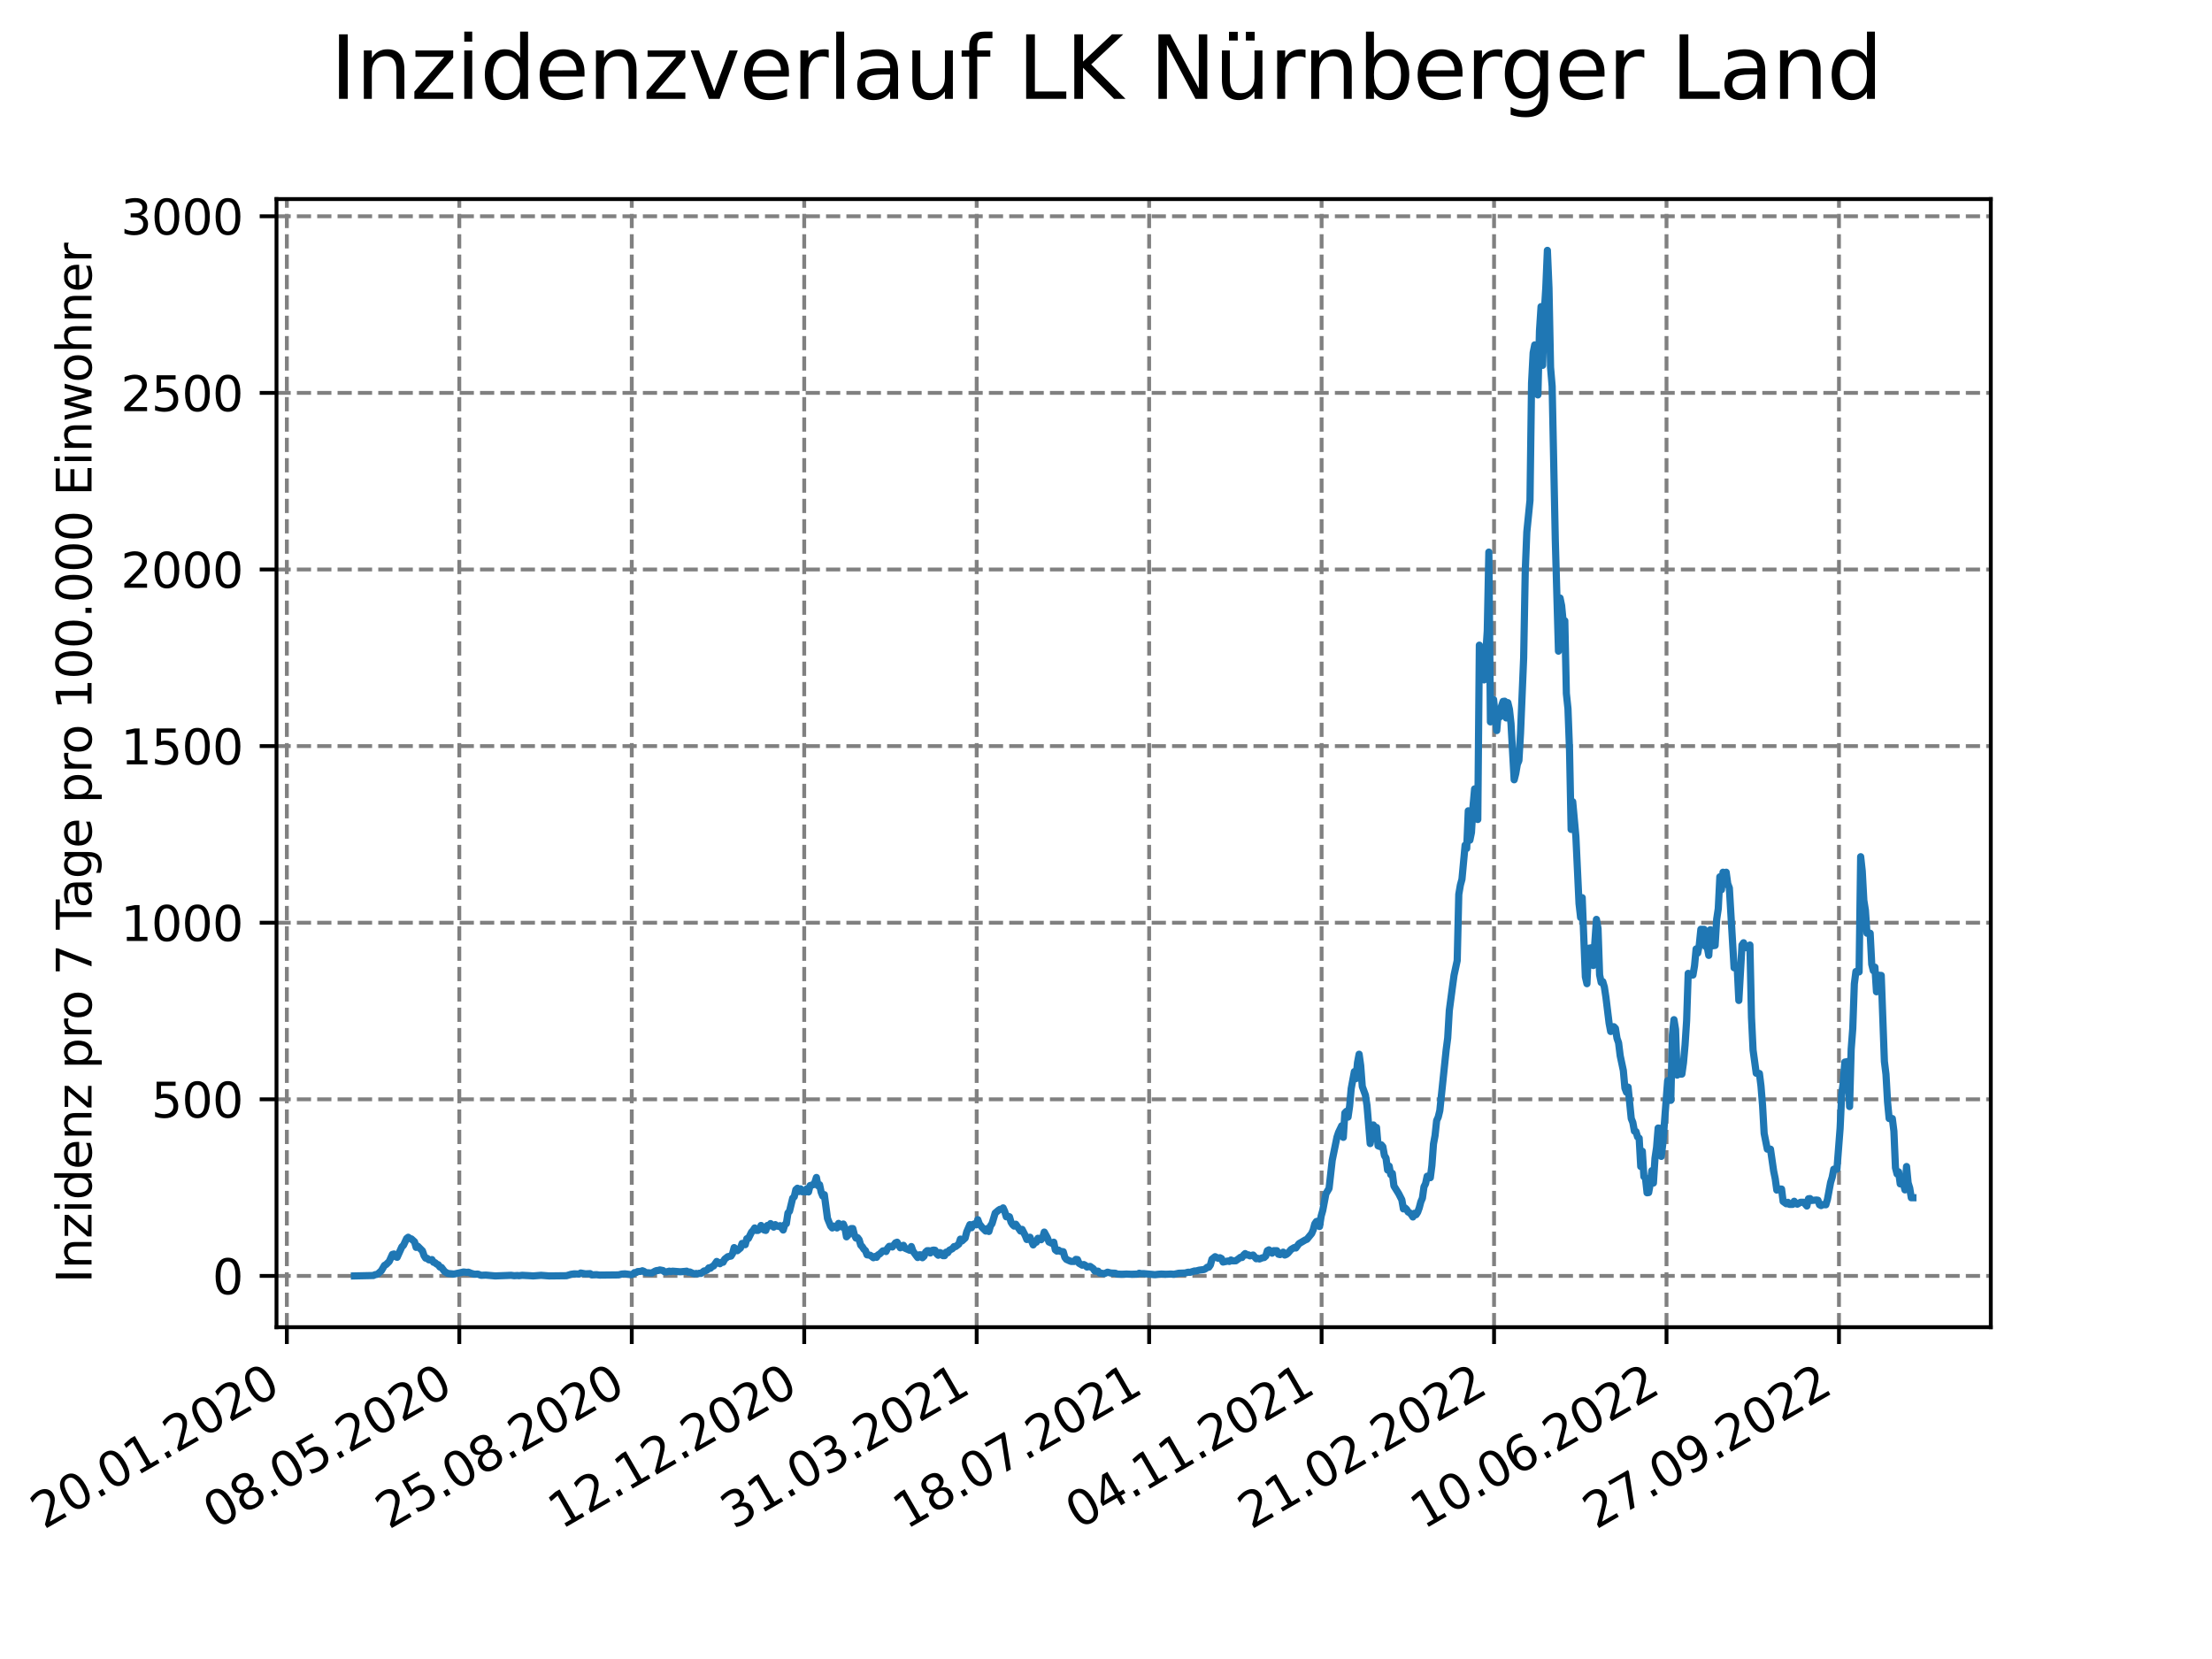 <?xml version="1.0" encoding="utf-8" standalone="no"?>
<!DOCTYPE svg PUBLIC "-//W3C//DTD SVG 1.1//EN"
  "http://www.w3.org/Graphics/SVG/1.1/DTD/svg11.dtd">
<svg xmlns:xlink="http://www.w3.org/1999/xlink" width="460.8pt" height="345.6pt" viewBox="0 0 460.8 345.6" xmlns="http://www.w3.org/2000/svg" version="1.1">
 <defs>
  <style type="text/css">*{stroke-linejoin: round; stroke-linecap: butt}</style>
 </defs>
 <g id="figure_1">
  <g id="patch_1">
   <path d="M 0 345.6 
L 460.8 345.6 
L 460.8 0 
L 0 0 
z
" style="fill: #ffffff"/>
  </g>
  <g id="axes_1">
   <g id="patch_2">
    <path d="M 57.6 276.48 
L 414.72 276.48 
L 414.72 41.472 
L 57.6 41.472 
z
" style="fill: #ffffff"/>
   </g>
   <g id="matplotlib.axis_1">
    <g id="xtick_1">
     <g id="line2d_1">
      <path d="M 59.756 276.48 
L 59.756 41.472 
" clip-path="url(#p79ea12139e)" style="fill: none; stroke-dasharray: 2.96,1.28; stroke-dashoffset: 0; stroke: #808080; stroke-width: 0.8"/>
     </g>
     <g id="line2d_2">
      <defs>
       <path id="ma305923e2d" d="M 0 0 
L 0 3.5 
" style="stroke: #000000; stroke-width: 0.8"/>
      </defs>
      <g>
       <use xlink:href="#ma305923e2d" x="59.756" y="276.48" style="stroke: #000000; stroke-width: 0.8"/>
      </g>
     </g>
     <g id="text_1">
      <!-- 20.01.2020 -->
      <g transform="translate(9.131 318.689) rotate(-30) scale(0.1 -0.1)">
       <defs>
        <path id="DejaVuSans-32" d="M 1228 531 
L 3431 531 
L 3431 0 
L 469 0 
L 469 531 
Q 828 903 1448 1529 
Q 2069 2156 2228 2338 
Q 2531 2678 2651 2914 
Q 2772 3150 2772 3378 
Q 2772 3750 2511 3984 
Q 2250 4219 1831 4219 
Q 1534 4219 1204 4116 
Q 875 4013 500 3803 
L 500 4441 
Q 881 4594 1212 4672 
Q 1544 4750 1819 4750 
Q 2544 4750 2975 4387 
Q 3406 4025 3406 3419 
Q 3406 3131 3298 2873 
Q 3191 2616 2906 2266 
Q 2828 2175 2409 1742 
Q 1991 1309 1228 531 
z
" transform="scale(0.016)"/>
        <path id="DejaVuSans-30" d="M 2034 4250 
Q 1547 4250 1301 3770 
Q 1056 3291 1056 2328 
Q 1056 1369 1301 889 
Q 1547 409 2034 409 
Q 2525 409 2770 889 
Q 3016 1369 3016 2328 
Q 3016 3291 2770 3770 
Q 2525 4250 2034 4250 
z
M 2034 4750 
Q 2819 4750 3233 4129 
Q 3647 3509 3647 2328 
Q 3647 1150 3233 529 
Q 2819 -91 2034 -91 
Q 1250 -91 836 529 
Q 422 1150 422 2328 
Q 422 3509 836 4129 
Q 1250 4750 2034 4750 
z
" transform="scale(0.016)"/>
        <path id="DejaVuSans-2e" d="M 684 794 
L 1344 794 
L 1344 0 
L 684 0 
L 684 794 
z
" transform="scale(0.016)"/>
        <path id="DejaVuSans-31" d="M 794 531 
L 1825 531 
L 1825 4091 
L 703 3866 
L 703 4441 
L 1819 4666 
L 2450 4666 
L 2450 531 
L 3481 531 
L 3481 0 
L 794 0 
L 794 531 
z
" transform="scale(0.016)"/>
       </defs>
       <use xlink:href="#DejaVuSans-32"/>
       <use xlink:href="#DejaVuSans-30" x="63.623"/>
       <use xlink:href="#DejaVuSans-2e" x="127.246"/>
       <use xlink:href="#DejaVuSans-30" x="159.033"/>
       <use xlink:href="#DejaVuSans-31" x="222.656"/>
       <use xlink:href="#DejaVuSans-2e" x="286.279"/>
       <use xlink:href="#DejaVuSans-32" x="318.066"/>
       <use xlink:href="#DejaVuSans-30" x="381.689"/>
       <use xlink:href="#DejaVuSans-32" x="445.312"/>
       <use xlink:href="#DejaVuSans-30" x="508.936"/>
      </g>
     </g>
    </g>
    <g id="xtick_2">
     <g id="line2d_3">
      <path d="M 95.682 276.48 
L 95.682 41.472 
" clip-path="url(#p79ea12139e)" style="fill: none; stroke-dasharray: 2.96,1.28; stroke-dashoffset: 0; stroke: #808080; stroke-width: 0.8"/>
     </g>
     <g id="line2d_4">
      <g>
       <use xlink:href="#ma305923e2d" x="95.682" y="276.48" style="stroke: #000000; stroke-width: 0.8"/>
      </g>
     </g>
     <g id="text_2">
      <!-- 08.05.2020 -->
      <g transform="translate(45.057 318.689) rotate(-30) scale(0.1 -0.1)">
       <defs>
        <path id="DejaVuSans-38" d="M 2034 2216 
Q 1584 2216 1326 1975 
Q 1069 1734 1069 1313 
Q 1069 891 1326 650 
Q 1584 409 2034 409 
Q 2484 409 2743 651 
Q 3003 894 3003 1313 
Q 3003 1734 2745 1975 
Q 2488 2216 2034 2216 
z
M 1403 2484 
Q 997 2584 770 2862 
Q 544 3141 544 3541 
Q 544 4100 942 4425 
Q 1341 4750 2034 4750 
Q 2731 4750 3128 4425 
Q 3525 4100 3525 3541 
Q 3525 3141 3298 2862 
Q 3072 2584 2669 2484 
Q 3125 2378 3379 2068 
Q 3634 1759 3634 1313 
Q 3634 634 3220 271 
Q 2806 -91 2034 -91 
Q 1263 -91 848 271 
Q 434 634 434 1313 
Q 434 1759 690 2068 
Q 947 2378 1403 2484 
z
M 1172 3481 
Q 1172 3119 1398 2916 
Q 1625 2713 2034 2713 
Q 2441 2713 2670 2916 
Q 2900 3119 2900 3481 
Q 2900 3844 2670 4047 
Q 2441 4250 2034 4250 
Q 1625 4250 1398 4047 
Q 1172 3844 1172 3481 
z
" transform="scale(0.016)"/>
        <path id="DejaVuSans-35" d="M 691 4666 
L 3169 4666 
L 3169 4134 
L 1269 4134 
L 1269 2991 
Q 1406 3038 1543 3061 
Q 1681 3084 1819 3084 
Q 2600 3084 3056 2656 
Q 3513 2228 3513 1497 
Q 3513 744 3044 326 
Q 2575 -91 1722 -91 
Q 1428 -91 1123 -41 
Q 819 9 494 109 
L 494 744 
Q 775 591 1075 516 
Q 1375 441 1709 441 
Q 2250 441 2565 725 
Q 2881 1009 2881 1497 
Q 2881 1984 2565 2268 
Q 2250 2553 1709 2553 
Q 1456 2553 1204 2497 
Q 953 2441 691 2322 
L 691 4666 
z
" transform="scale(0.016)"/>
       </defs>
       <use xlink:href="#DejaVuSans-30"/>
       <use xlink:href="#DejaVuSans-38" x="63.623"/>
       <use xlink:href="#DejaVuSans-2e" x="127.246"/>
       <use xlink:href="#DejaVuSans-30" x="159.033"/>
       <use xlink:href="#DejaVuSans-35" x="222.656"/>
       <use xlink:href="#DejaVuSans-2e" x="286.279"/>
       <use xlink:href="#DejaVuSans-32" x="318.066"/>
       <use xlink:href="#DejaVuSans-30" x="381.689"/>
       <use xlink:href="#DejaVuSans-32" x="445.312"/>
       <use xlink:href="#DejaVuSans-30" x="508.936"/>
      </g>
     </g>
    </g>
    <g id="xtick_3">
     <g id="line2d_5">
      <path d="M 131.609 276.48 
L 131.609 41.472 
" clip-path="url(#p79ea12139e)" style="fill: none; stroke-dasharray: 2.96,1.28; stroke-dashoffset: 0; stroke: #808080; stroke-width: 0.8"/>
     </g>
     <g id="line2d_6">
      <g>
       <use xlink:href="#ma305923e2d" x="131.609" y="276.48" style="stroke: #000000; stroke-width: 0.8"/>
      </g>
     </g>
     <g id="text_3">
      <!-- 25.08.2020 -->
      <g transform="translate(80.983 318.689) rotate(-30) scale(0.1 -0.1)">
       <use xlink:href="#DejaVuSans-32"/>
       <use xlink:href="#DejaVuSans-35" x="63.623"/>
       <use xlink:href="#DejaVuSans-2e" x="127.246"/>
       <use xlink:href="#DejaVuSans-30" x="159.033"/>
       <use xlink:href="#DejaVuSans-38" x="222.656"/>
       <use xlink:href="#DejaVuSans-2e" x="286.279"/>
       <use xlink:href="#DejaVuSans-32" x="318.066"/>
       <use xlink:href="#DejaVuSans-30" x="381.689"/>
       <use xlink:href="#DejaVuSans-32" x="445.312"/>
       <use xlink:href="#DejaVuSans-30" x="508.936"/>
      </g>
     </g>
    </g>
    <g id="xtick_4">
     <g id="line2d_7">
      <path d="M 167.535 276.48 
L 167.535 41.472 
" clip-path="url(#p79ea12139e)" style="fill: none; stroke-dasharray: 2.96,1.28; stroke-dashoffset: 0; stroke: #808080; stroke-width: 0.8"/>
     </g>
     <g id="line2d_8">
      <g>
       <use xlink:href="#ma305923e2d" x="167.535" y="276.48" style="stroke: #000000; stroke-width: 0.8"/>
      </g>
     </g>
     <g id="text_4">
      <!-- 12.12.2020 -->
      <g transform="translate(116.91 318.689) rotate(-30) scale(0.1 -0.1)">
       <use xlink:href="#DejaVuSans-31"/>
       <use xlink:href="#DejaVuSans-32" x="63.623"/>
       <use xlink:href="#DejaVuSans-2e" x="127.246"/>
       <use xlink:href="#DejaVuSans-31" x="159.033"/>
       <use xlink:href="#DejaVuSans-32" x="222.656"/>
       <use xlink:href="#DejaVuSans-2e" x="286.279"/>
       <use xlink:href="#DejaVuSans-32" x="318.066"/>
       <use xlink:href="#DejaVuSans-30" x="381.689"/>
       <use xlink:href="#DejaVuSans-32" x="445.312"/>
       <use xlink:href="#DejaVuSans-30" x="508.936"/>
      </g>
     </g>
    </g>
    <g id="xtick_5">
     <g id="line2d_9">
      <path d="M 203.461 276.48 
L 203.461 41.472 
" clip-path="url(#p79ea12139e)" style="fill: none; stroke-dasharray: 2.96,1.28; stroke-dashoffset: 0; stroke: #808080; stroke-width: 0.8"/>
     </g>
     <g id="line2d_10">
      <g>
       <use xlink:href="#ma305923e2d" x="203.461" y="276.48" style="stroke: #000000; stroke-width: 0.8"/>
      </g>
     </g>
     <g id="text_5">
      <!-- 31.03.2021 -->
      <g transform="translate(152.836 318.689) rotate(-30) scale(0.1 -0.1)">
       <defs>
        <path id="DejaVuSans-33" d="M 2597 2516 
Q 3050 2419 3304 2112 
Q 3559 1806 3559 1356 
Q 3559 666 3084 287 
Q 2609 -91 1734 -91 
Q 1441 -91 1130 -33 
Q 819 25 488 141 
L 488 750 
Q 750 597 1062 519 
Q 1375 441 1716 441 
Q 2309 441 2620 675 
Q 2931 909 2931 1356 
Q 2931 1769 2642 2001 
Q 2353 2234 1838 2234 
L 1294 2234 
L 1294 2753 
L 1863 2753 
Q 2328 2753 2575 2939 
Q 2822 3125 2822 3475 
Q 2822 3834 2567 4026 
Q 2313 4219 1838 4219 
Q 1578 4219 1281 4162 
Q 984 4106 628 3988 
L 628 4550 
Q 988 4650 1302 4700 
Q 1616 4750 1894 4750 
Q 2613 4750 3031 4423 
Q 3450 4097 3450 3541 
Q 3450 3153 3228 2886 
Q 3006 2619 2597 2516 
z
" transform="scale(0.016)"/>
       </defs>
       <use xlink:href="#DejaVuSans-33"/>
       <use xlink:href="#DejaVuSans-31" x="63.623"/>
       <use xlink:href="#DejaVuSans-2e" x="127.246"/>
       <use xlink:href="#DejaVuSans-30" x="159.033"/>
       <use xlink:href="#DejaVuSans-33" x="222.656"/>
       <use xlink:href="#DejaVuSans-2e" x="286.279"/>
       <use xlink:href="#DejaVuSans-32" x="318.066"/>
       <use xlink:href="#DejaVuSans-30" x="381.689"/>
       <use xlink:href="#DejaVuSans-32" x="445.312"/>
       <use xlink:href="#DejaVuSans-31" x="508.936"/>
      </g>
     </g>
    </g>
    <g id="xtick_6">
     <g id="line2d_11">
      <path d="M 239.387 276.48 
L 239.387 41.472 
" clip-path="url(#p79ea12139e)" style="fill: none; stroke-dasharray: 2.96,1.28; stroke-dashoffset: 0; stroke: #808080; stroke-width: 0.8"/>
     </g>
     <g id="line2d_12">
      <g>
       <use xlink:href="#ma305923e2d" x="239.387" y="276.48" style="stroke: #000000; stroke-width: 0.8"/>
      </g>
     </g>
     <g id="text_6">
      <!-- 18.07.2021 -->
      <g transform="translate(188.762 318.689) rotate(-30) scale(0.1 -0.1)">
       <defs>
        <path id="DejaVuSans-37" d="M 525 4666 
L 3525 4666 
L 3525 4397 
L 1831 0 
L 1172 0 
L 2766 4134 
L 525 4134 
L 525 4666 
z
" transform="scale(0.016)"/>
       </defs>
       <use xlink:href="#DejaVuSans-31"/>
       <use xlink:href="#DejaVuSans-38" x="63.623"/>
       <use xlink:href="#DejaVuSans-2e" x="127.246"/>
       <use xlink:href="#DejaVuSans-30" x="159.033"/>
       <use xlink:href="#DejaVuSans-37" x="222.656"/>
       <use xlink:href="#DejaVuSans-2e" x="286.279"/>
       <use xlink:href="#DejaVuSans-32" x="318.066"/>
       <use xlink:href="#DejaVuSans-30" x="381.689"/>
       <use xlink:href="#DejaVuSans-32" x="445.312"/>
       <use xlink:href="#DejaVuSans-31" x="508.936"/>
      </g>
     </g>
    </g>
    <g id="xtick_7">
     <g id="line2d_13">
      <path d="M 275.314 276.48 
L 275.314 41.472 
" clip-path="url(#p79ea12139e)" style="fill: none; stroke-dasharray: 2.96,1.28; stroke-dashoffset: 0; stroke: #808080; stroke-width: 0.8"/>
     </g>
     <g id="line2d_14">
      <g>
       <use xlink:href="#ma305923e2d" x="275.314" y="276.48" style="stroke: #000000; stroke-width: 0.8"/>
      </g>
     </g>
     <g id="text_7">
      <!-- 04.11.2021 -->
      <g transform="translate(224.688 318.689) rotate(-30) scale(0.1 -0.1)">
       <defs>
        <path id="DejaVuSans-34" d="M 2419 4116 
L 825 1625 
L 2419 1625 
L 2419 4116 
z
M 2253 4666 
L 3047 4666 
L 3047 1625 
L 3713 1625 
L 3713 1100 
L 3047 1100 
L 3047 0 
L 2419 0 
L 2419 1100 
L 313 1100 
L 313 1709 
L 2253 4666 
z
" transform="scale(0.016)"/>
       </defs>
       <use xlink:href="#DejaVuSans-30"/>
       <use xlink:href="#DejaVuSans-34" x="63.623"/>
       <use xlink:href="#DejaVuSans-2e" x="127.246"/>
       <use xlink:href="#DejaVuSans-31" x="159.033"/>
       <use xlink:href="#DejaVuSans-31" x="222.656"/>
       <use xlink:href="#DejaVuSans-2e" x="286.279"/>
       <use xlink:href="#DejaVuSans-32" x="318.066"/>
       <use xlink:href="#DejaVuSans-30" x="381.689"/>
       <use xlink:href="#DejaVuSans-32" x="445.312"/>
       <use xlink:href="#DejaVuSans-31" x="508.936"/>
      </g>
     </g>
    </g>
    <g id="xtick_8">
     <g id="line2d_15">
      <path d="M 311.24 276.48 
L 311.24 41.472 
" clip-path="url(#p79ea12139e)" style="fill: none; stroke-dasharray: 2.96,1.28; stroke-dashoffset: 0; stroke: #808080; stroke-width: 0.8"/>
     </g>
     <g id="line2d_16">
      <g>
       <use xlink:href="#ma305923e2d" x="311.24" y="276.48" style="stroke: #000000; stroke-width: 0.8"/>
      </g>
     </g>
     <g id="text_8">
      <!-- 21.02.2022 -->
      <g transform="translate(260.615 318.689) rotate(-30) scale(0.1 -0.1)">
       <use xlink:href="#DejaVuSans-32"/>
       <use xlink:href="#DejaVuSans-31" x="63.623"/>
       <use xlink:href="#DejaVuSans-2e" x="127.246"/>
       <use xlink:href="#DejaVuSans-30" x="159.033"/>
       <use xlink:href="#DejaVuSans-32" x="222.656"/>
       <use xlink:href="#DejaVuSans-2e" x="286.279"/>
       <use xlink:href="#DejaVuSans-32" x="318.066"/>
       <use xlink:href="#DejaVuSans-30" x="381.689"/>
       <use xlink:href="#DejaVuSans-32" x="445.312"/>
       <use xlink:href="#DejaVuSans-32" x="508.936"/>
      </g>
     </g>
    </g>
    <g id="xtick_9">
     <g id="line2d_17">
      <path d="M 347.166 276.48 
L 347.166 41.472 
" clip-path="url(#p79ea12139e)" style="fill: none; stroke-dasharray: 2.96,1.28; stroke-dashoffset: 0; stroke: #808080; stroke-width: 0.8"/>
     </g>
     <g id="line2d_18">
      <g>
       <use xlink:href="#ma305923e2d" x="347.166" y="276.48" style="stroke: #000000; stroke-width: 0.8"/>
      </g>
     </g>
     <g id="text_9">
      <!-- 10.06.2022 -->
      <g transform="translate(296.541 318.689) rotate(-30) scale(0.1 -0.1)">
       <defs>
        <path id="DejaVuSans-36" d="M 2113 2584 
Q 1688 2584 1439 2293 
Q 1191 2003 1191 1497 
Q 1191 994 1439 701 
Q 1688 409 2113 409 
Q 2538 409 2786 701 
Q 3034 994 3034 1497 
Q 3034 2003 2786 2293 
Q 2538 2584 2113 2584 
z
M 3366 4563 
L 3366 3988 
Q 3128 4100 2886 4159 
Q 2644 4219 2406 4219 
Q 1781 4219 1451 3797 
Q 1122 3375 1075 2522 
Q 1259 2794 1537 2939 
Q 1816 3084 2150 3084 
Q 2853 3084 3261 2657 
Q 3669 2231 3669 1497 
Q 3669 778 3244 343 
Q 2819 -91 2113 -91 
Q 1303 -91 875 529 
Q 447 1150 447 2328 
Q 447 3434 972 4092 
Q 1497 4750 2381 4750 
Q 2619 4750 2861 4703 
Q 3103 4656 3366 4563 
z
" transform="scale(0.016)"/>
       </defs>
       <use xlink:href="#DejaVuSans-31"/>
       <use xlink:href="#DejaVuSans-30" x="63.623"/>
       <use xlink:href="#DejaVuSans-2e" x="127.246"/>
       <use xlink:href="#DejaVuSans-30" x="159.033"/>
       <use xlink:href="#DejaVuSans-36" x="222.656"/>
       <use xlink:href="#DejaVuSans-2e" x="286.279"/>
       <use xlink:href="#DejaVuSans-32" x="318.066"/>
       <use xlink:href="#DejaVuSans-30" x="381.689"/>
       <use xlink:href="#DejaVuSans-32" x="445.312"/>
       <use xlink:href="#DejaVuSans-32" x="508.936"/>
      </g>
     </g>
    </g>
    <g id="xtick_10">
     <g id="line2d_19">
      <path d="M 383.092 276.48 
L 383.092 41.472 
" clip-path="url(#p79ea12139e)" style="fill: none; stroke-dasharray: 2.96,1.28; stroke-dashoffset: 0; stroke: #808080; stroke-width: 0.8"/>
     </g>
     <g id="line2d_20">
      <g>
       <use xlink:href="#ma305923e2d" x="383.092" y="276.48" style="stroke: #000000; stroke-width: 0.8"/>
      </g>
     </g>
     <g id="text_10">
      <!-- 27.09.2022 -->
      <g transform="translate(332.467 318.689) rotate(-30) scale(0.1 -0.1)">
       <defs>
        <path id="DejaVuSans-39" d="M 703 97 
L 703 672 
Q 941 559 1184 500 
Q 1428 441 1663 441 
Q 2288 441 2617 861 
Q 2947 1281 2994 2138 
Q 2813 1869 2534 1725 
Q 2256 1581 1919 1581 
Q 1219 1581 811 2004 
Q 403 2428 403 3163 
Q 403 3881 828 4315 
Q 1253 4750 1959 4750 
Q 2769 4750 3195 4129 
Q 3622 3509 3622 2328 
Q 3622 1225 3098 567 
Q 2575 -91 1691 -91 
Q 1453 -91 1209 -44 
Q 966 3 703 97 
z
M 1959 2075 
Q 2384 2075 2632 2365 
Q 2881 2656 2881 3163 
Q 2881 3666 2632 3958 
Q 2384 4250 1959 4250 
Q 1534 4250 1286 3958 
Q 1038 3666 1038 3163 
Q 1038 2656 1286 2365 
Q 1534 2075 1959 2075 
z
" transform="scale(0.016)"/>
       </defs>
       <use xlink:href="#DejaVuSans-32"/>
       <use xlink:href="#DejaVuSans-37" x="63.623"/>
       <use xlink:href="#DejaVuSans-2e" x="127.246"/>
       <use xlink:href="#DejaVuSans-30" x="159.033"/>
       <use xlink:href="#DejaVuSans-39" x="222.656"/>
       <use xlink:href="#DejaVuSans-2e" x="286.279"/>
       <use xlink:href="#DejaVuSans-32" x="318.066"/>
       <use xlink:href="#DejaVuSans-30" x="381.689"/>
       <use xlink:href="#DejaVuSans-32" x="445.312"/>
       <use xlink:href="#DejaVuSans-32" x="508.936"/>
      </g>
     </g>
    </g>
   </g>
   <g id="matplotlib.axis_2">
    <g id="ytick_1">
     <g id="line2d_21">
      <path d="M 57.6 265.798 
L 414.72 265.798 
" clip-path="url(#p79ea12139e)" style="fill: none; stroke-dasharray: 2.96,1.28; stroke-dashoffset: 0; stroke: #808080; stroke-width: 0.8"/>
     </g>
     <g id="line2d_22">
      <defs>
       <path id="m5c7d3d9bc7" d="M 0 0 
L -3.5 0 
" style="stroke: #000000; stroke-width: 0.8"/>
      </defs>
      <g>
       <use xlink:href="#m5c7d3d9bc7" x="57.6" y="265.798" style="stroke: #000000; stroke-width: 0.8"/>
      </g>
     </g>
     <g id="text_11">
      <!-- 0 -->
      <g transform="translate(44.237 269.597) scale(0.1 -0.1)">
       <use xlink:href="#DejaVuSans-30"/>
      </g>
     </g>
    </g>
    <g id="ytick_2">
     <g id="line2d_23">
      <path d="M 57.6 229.008 
L 414.72 229.008 
" clip-path="url(#p79ea12139e)" style="fill: none; stroke-dasharray: 2.96,1.28; stroke-dashoffset: 0; stroke: #808080; stroke-width: 0.8"/>
     </g>
     <g id="line2d_24">
      <g>
       <use xlink:href="#m5c7d3d9bc7" x="57.6" y="229.008" style="stroke: #000000; stroke-width: 0.8"/>
      </g>
     </g>
     <g id="text_12">
      <!-- 500 -->
      <g transform="translate(31.512 232.807) scale(0.1 -0.1)">
       <use xlink:href="#DejaVuSans-35"/>
       <use xlink:href="#DejaVuSans-30" x="63.623"/>
       <use xlink:href="#DejaVuSans-30" x="127.246"/>
      </g>
     </g>
    </g>
    <g id="ytick_3">
     <g id="line2d_25">
      <path d="M 57.6 192.217 
L 414.72 192.217 
" clip-path="url(#p79ea12139e)" style="fill: none; stroke-dasharray: 2.96,1.28; stroke-dashoffset: 0; stroke: #808080; stroke-width: 0.8"/>
     </g>
     <g id="line2d_26">
      <g>
       <use xlink:href="#m5c7d3d9bc7" x="57.6" y="192.217" style="stroke: #000000; stroke-width: 0.8"/>
      </g>
     </g>
     <g id="text_13">
      <!-- 1000 -->
      <g transform="translate(25.15 196.016) scale(0.1 -0.1)">
       <use xlink:href="#DejaVuSans-31"/>
       <use xlink:href="#DejaVuSans-30" x="63.623"/>
       <use xlink:href="#DejaVuSans-30" x="127.246"/>
       <use xlink:href="#DejaVuSans-30" x="190.869"/>
      </g>
     </g>
    </g>
    <g id="ytick_4">
     <g id="line2d_27">
      <path d="M 57.6 155.427 
L 414.72 155.427 
" clip-path="url(#p79ea12139e)" style="fill: none; stroke-dasharray: 2.96,1.28; stroke-dashoffset: 0; stroke: #808080; stroke-width: 0.8"/>
     </g>
     <g id="line2d_28">
      <g>
       <use xlink:href="#m5c7d3d9bc7" x="57.6" y="155.427" style="stroke: #000000; stroke-width: 0.8"/>
      </g>
     </g>
     <g id="text_14">
      <!-- 1500 -->
      <g transform="translate(25.15 159.226) scale(0.1 -0.1)">
       <use xlink:href="#DejaVuSans-31"/>
       <use xlink:href="#DejaVuSans-35" x="63.623"/>
       <use xlink:href="#DejaVuSans-30" x="127.246"/>
       <use xlink:href="#DejaVuSans-30" x="190.869"/>
      </g>
     </g>
    </g>
    <g id="ytick_5">
     <g id="line2d_29">
      <path d="M 57.6 118.637 
L 414.72 118.637 
" clip-path="url(#p79ea12139e)" style="fill: none; stroke-dasharray: 2.96,1.28; stroke-dashoffset: 0; stroke: #808080; stroke-width: 0.8"/>
     </g>
     <g id="line2d_30">
      <g>
       <use xlink:href="#m5c7d3d9bc7" x="57.6" y="118.637" style="stroke: #000000; stroke-width: 0.8"/>
      </g>
     </g>
     <g id="text_15">
      <!-- 2000 -->
      <g transform="translate(25.15 122.436) scale(0.1 -0.1)">
       <use xlink:href="#DejaVuSans-32"/>
       <use xlink:href="#DejaVuSans-30" x="63.623"/>
       <use xlink:href="#DejaVuSans-30" x="127.246"/>
       <use xlink:href="#DejaVuSans-30" x="190.869"/>
      </g>
     </g>
    </g>
    <g id="ytick_6">
     <g id="line2d_31">
      <path d="M 57.6 81.846 
L 414.72 81.846 
" clip-path="url(#p79ea12139e)" style="fill: none; stroke-dasharray: 2.96,1.28; stroke-dashoffset: 0; stroke: #808080; stroke-width: 0.8"/>
     </g>
     <g id="line2d_32">
      <g>
       <use xlink:href="#m5c7d3d9bc7" x="57.6" y="81.846" style="stroke: #000000; stroke-width: 0.8"/>
      </g>
     </g>
     <g id="text_16">
      <!-- 2500 -->
      <g transform="translate(25.15 85.646) scale(0.1 -0.1)">
       <use xlink:href="#DejaVuSans-32"/>
       <use xlink:href="#DejaVuSans-35" x="63.623"/>
       <use xlink:href="#DejaVuSans-30" x="127.246"/>
       <use xlink:href="#DejaVuSans-30" x="190.869"/>
      </g>
     </g>
    </g>
    <g id="ytick_7">
     <g id="line2d_33">
      <path d="M 57.6 45.056 
L 414.72 45.056 
" clip-path="url(#p79ea12139e)" style="fill: none; stroke-dasharray: 2.96,1.28; stroke-dashoffset: 0; stroke: #808080; stroke-width: 0.8"/>
     </g>
     <g id="line2d_34">
      <g>
       <use xlink:href="#m5c7d3d9bc7" x="57.6" y="45.056" style="stroke: #000000; stroke-width: 0.8"/>
      </g>
     </g>
     <g id="text_17">
      <!-- 3000 -->
      <g transform="translate(25.15 48.855) scale(0.1 -0.1)">
       <use xlink:href="#DejaVuSans-33"/>
       <use xlink:href="#DejaVuSans-30" x="63.623"/>
       <use xlink:href="#DejaVuSans-30" x="127.246"/>
       <use xlink:href="#DejaVuSans-30" x="190.869"/>
      </g>
     </g>
    </g>
    <g id="text_18">
     <!-- Inzidenz pro 7 Tage pro 100.000 Einwohner -->
     <g transform="translate(19.07 267.301) rotate(-90) scale(0.1 -0.1)">
      <defs>
       <path id="DejaVuSans-49" d="M 628 4666 
L 1259 4666 
L 1259 0 
L 628 0 
L 628 4666 
z
" transform="scale(0.016)"/>
       <path id="DejaVuSans-6e" d="M 3513 2113 
L 3513 0 
L 2938 0 
L 2938 2094 
Q 2938 2591 2744 2837 
Q 2550 3084 2163 3084 
Q 1697 3084 1428 2787 
Q 1159 2491 1159 1978 
L 1159 0 
L 581 0 
L 581 3500 
L 1159 3500 
L 1159 2956 
Q 1366 3272 1645 3428 
Q 1925 3584 2291 3584 
Q 2894 3584 3203 3211 
Q 3513 2838 3513 2113 
z
" transform="scale(0.016)"/>
       <path id="DejaVuSans-7a" d="M 353 3500 
L 3084 3500 
L 3084 2975 
L 922 459 
L 3084 459 
L 3084 0 
L 275 0 
L 275 525 
L 2438 3041 
L 353 3041 
L 353 3500 
z
" transform="scale(0.016)"/>
       <path id="DejaVuSans-69" d="M 603 3500 
L 1178 3500 
L 1178 0 
L 603 0 
L 603 3500 
z
M 603 4863 
L 1178 4863 
L 1178 4134 
L 603 4134 
L 603 4863 
z
" transform="scale(0.016)"/>
       <path id="DejaVuSans-64" d="M 2906 2969 
L 2906 4863 
L 3481 4863 
L 3481 0 
L 2906 0 
L 2906 525 
Q 2725 213 2448 61 
Q 2172 -91 1784 -91 
Q 1150 -91 751 415 
Q 353 922 353 1747 
Q 353 2572 751 3078 
Q 1150 3584 1784 3584 
Q 2172 3584 2448 3432 
Q 2725 3281 2906 2969 
z
M 947 1747 
Q 947 1113 1208 752 
Q 1469 391 1925 391 
Q 2381 391 2643 752 
Q 2906 1113 2906 1747 
Q 2906 2381 2643 2742 
Q 2381 3103 1925 3103 
Q 1469 3103 1208 2742 
Q 947 2381 947 1747 
z
" transform="scale(0.016)"/>
       <path id="DejaVuSans-65" d="M 3597 1894 
L 3597 1613 
L 953 1613 
Q 991 1019 1311 708 
Q 1631 397 2203 397 
Q 2534 397 2845 478 
Q 3156 559 3463 722 
L 3463 178 
Q 3153 47 2828 -22 
Q 2503 -91 2169 -91 
Q 1331 -91 842 396 
Q 353 884 353 1716 
Q 353 2575 817 3079 
Q 1281 3584 2069 3584 
Q 2775 3584 3186 3129 
Q 3597 2675 3597 1894 
z
M 3022 2063 
Q 3016 2534 2758 2815 
Q 2500 3097 2075 3097 
Q 1594 3097 1305 2825 
Q 1016 2553 972 2059 
L 3022 2063 
z
" transform="scale(0.016)"/>
       <path id="DejaVuSans-20" transform="scale(0.016)"/>
       <path id="DejaVuSans-70" d="M 1159 525 
L 1159 -1331 
L 581 -1331 
L 581 3500 
L 1159 3500 
L 1159 2969 
Q 1341 3281 1617 3432 
Q 1894 3584 2278 3584 
Q 2916 3584 3314 3078 
Q 3713 2572 3713 1747 
Q 3713 922 3314 415 
Q 2916 -91 2278 -91 
Q 1894 -91 1617 61 
Q 1341 213 1159 525 
z
M 3116 1747 
Q 3116 2381 2855 2742 
Q 2594 3103 2138 3103 
Q 1681 3103 1420 2742 
Q 1159 2381 1159 1747 
Q 1159 1113 1420 752 
Q 1681 391 2138 391 
Q 2594 391 2855 752 
Q 3116 1113 3116 1747 
z
" transform="scale(0.016)"/>
       <path id="DejaVuSans-72" d="M 2631 2963 
Q 2534 3019 2420 3045 
Q 2306 3072 2169 3072 
Q 1681 3072 1420 2755 
Q 1159 2438 1159 1844 
L 1159 0 
L 581 0 
L 581 3500 
L 1159 3500 
L 1159 2956 
Q 1341 3275 1631 3429 
Q 1922 3584 2338 3584 
Q 2397 3584 2469 3576 
Q 2541 3569 2628 3553 
L 2631 2963 
z
" transform="scale(0.016)"/>
       <path id="DejaVuSans-6f" d="M 1959 3097 
Q 1497 3097 1228 2736 
Q 959 2375 959 1747 
Q 959 1119 1226 758 
Q 1494 397 1959 397 
Q 2419 397 2687 759 
Q 2956 1122 2956 1747 
Q 2956 2369 2687 2733 
Q 2419 3097 1959 3097 
z
M 1959 3584 
Q 2709 3584 3137 3096 
Q 3566 2609 3566 1747 
Q 3566 888 3137 398 
Q 2709 -91 1959 -91 
Q 1206 -91 779 398 
Q 353 888 353 1747 
Q 353 2609 779 3096 
Q 1206 3584 1959 3584 
z
" transform="scale(0.016)"/>
       <path id="DejaVuSans-54" d="M -19 4666 
L 3928 4666 
L 3928 4134 
L 2272 4134 
L 2272 0 
L 1638 0 
L 1638 4134 
L -19 4134 
L -19 4666 
z
" transform="scale(0.016)"/>
       <path id="DejaVuSans-61" d="M 2194 1759 
Q 1497 1759 1228 1600 
Q 959 1441 959 1056 
Q 959 750 1161 570 
Q 1363 391 1709 391 
Q 2188 391 2477 730 
Q 2766 1069 2766 1631 
L 2766 1759 
L 2194 1759 
z
M 3341 1997 
L 3341 0 
L 2766 0 
L 2766 531 
Q 2569 213 2275 61 
Q 1981 -91 1556 -91 
Q 1019 -91 701 211 
Q 384 513 384 1019 
Q 384 1609 779 1909 
Q 1175 2209 1959 2209 
L 2766 2209 
L 2766 2266 
Q 2766 2663 2505 2880 
Q 2244 3097 1772 3097 
Q 1472 3097 1187 3025 
Q 903 2953 641 2809 
L 641 3341 
Q 956 3463 1253 3523 
Q 1550 3584 1831 3584 
Q 2591 3584 2966 3190 
Q 3341 2797 3341 1997 
z
" transform="scale(0.016)"/>
       <path id="DejaVuSans-67" d="M 2906 1791 
Q 2906 2416 2648 2759 
Q 2391 3103 1925 3103 
Q 1463 3103 1205 2759 
Q 947 2416 947 1791 
Q 947 1169 1205 825 
Q 1463 481 1925 481 
Q 2391 481 2648 825 
Q 2906 1169 2906 1791 
z
M 3481 434 
Q 3481 -459 3084 -895 
Q 2688 -1331 1869 -1331 
Q 1566 -1331 1297 -1286 
Q 1028 -1241 775 -1147 
L 775 -588 
Q 1028 -725 1275 -790 
Q 1522 -856 1778 -856 
Q 2344 -856 2625 -561 
Q 2906 -266 2906 331 
L 2906 616 
Q 2728 306 2450 153 
Q 2172 0 1784 0 
Q 1141 0 747 490 
Q 353 981 353 1791 
Q 353 2603 747 3093 
Q 1141 3584 1784 3584 
Q 2172 3584 2450 3431 
Q 2728 3278 2906 2969 
L 2906 3500 
L 3481 3500 
L 3481 434 
z
" transform="scale(0.016)"/>
       <path id="DejaVuSans-45" d="M 628 4666 
L 3578 4666 
L 3578 4134 
L 1259 4134 
L 1259 2753 
L 3481 2753 
L 3481 2222 
L 1259 2222 
L 1259 531 
L 3634 531 
L 3634 0 
L 628 0 
L 628 4666 
z
" transform="scale(0.016)"/>
       <path id="DejaVuSans-77" d="M 269 3500 
L 844 3500 
L 1563 769 
L 2278 3500 
L 2956 3500 
L 3675 769 
L 4391 3500 
L 4966 3500 
L 4050 0 
L 3372 0 
L 2619 2869 
L 1863 0 
L 1184 0 
L 269 3500 
z
" transform="scale(0.016)"/>
       <path id="DejaVuSans-68" d="M 3513 2113 
L 3513 0 
L 2938 0 
L 2938 2094 
Q 2938 2591 2744 2837 
Q 2550 3084 2163 3084 
Q 1697 3084 1428 2787 
Q 1159 2491 1159 1978 
L 1159 0 
L 581 0 
L 581 4863 
L 1159 4863 
L 1159 2956 
Q 1366 3272 1645 3428 
Q 1925 3584 2291 3584 
Q 2894 3584 3203 3211 
Q 3513 2838 3513 2113 
z
" transform="scale(0.016)"/>
      </defs>
      <use xlink:href="#DejaVuSans-49"/>
      <use xlink:href="#DejaVuSans-6e" x="29.492"/>
      <use xlink:href="#DejaVuSans-7a" x="92.871"/>
      <use xlink:href="#DejaVuSans-69" x="145.361"/>
      <use xlink:href="#DejaVuSans-64" x="173.145"/>
      <use xlink:href="#DejaVuSans-65" x="236.621"/>
      <use xlink:href="#DejaVuSans-6e" x="298.145"/>
      <use xlink:href="#DejaVuSans-7a" x="361.523"/>
      <use xlink:href="#DejaVuSans-20" x="414.014"/>
      <use xlink:href="#DejaVuSans-70" x="445.801"/>
      <use xlink:href="#DejaVuSans-72" x="509.277"/>
      <use xlink:href="#DejaVuSans-6f" x="548.141"/>
      <use xlink:href="#DejaVuSans-20" x="609.322"/>
      <use xlink:href="#DejaVuSans-37" x="641.109"/>
      <use xlink:href="#DejaVuSans-20" x="704.732"/>
      <use xlink:href="#DejaVuSans-54" x="736.52"/>
      <use xlink:href="#DejaVuSans-61" x="781.104"/>
      <use xlink:href="#DejaVuSans-67" x="842.383"/>
      <use xlink:href="#DejaVuSans-65" x="905.859"/>
      <use xlink:href="#DejaVuSans-20" x="967.383"/>
      <use xlink:href="#DejaVuSans-70" x="999.17"/>
      <use xlink:href="#DejaVuSans-72" x="1062.646"/>
      <use xlink:href="#DejaVuSans-6f" x="1101.51"/>
      <use xlink:href="#DejaVuSans-20" x="1162.691"/>
      <use xlink:href="#DejaVuSans-31" x="1194.479"/>
      <use xlink:href="#DejaVuSans-30" x="1258.102"/>
      <use xlink:href="#DejaVuSans-30" x="1321.725"/>
      <use xlink:href="#DejaVuSans-2e" x="1385.348"/>
      <use xlink:href="#DejaVuSans-30" x="1417.135"/>
      <use xlink:href="#DejaVuSans-30" x="1480.758"/>
      <use xlink:href="#DejaVuSans-30" x="1544.381"/>
      <use xlink:href="#DejaVuSans-20" x="1608.004"/>
      <use xlink:href="#DejaVuSans-45" x="1639.791"/>
      <use xlink:href="#DejaVuSans-69" x="1702.975"/>
      <use xlink:href="#DejaVuSans-6e" x="1730.758"/>
      <use xlink:href="#DejaVuSans-77" x="1794.137"/>
      <use xlink:href="#DejaVuSans-6f" x="1875.924"/>
      <use xlink:href="#DejaVuSans-68" x="1937.105"/>
      <use xlink:href="#DejaVuSans-6e" x="2000.484"/>
      <use xlink:href="#DejaVuSans-65" x="2063.863"/>
      <use xlink:href="#DejaVuSans-72" x="2125.387"/>
     </g>
    </g>
   </g>
   <g id="line2d_35">
    <path d="M 73.833 265.798 
L 77.788 265.712 
L 78.118 265.539 
L 78.447 265.496 
L 78.777 265.324 
L 79.436 264.721 
L 80.095 263.601 
L 80.425 263.428 
L 81.084 262.782 
L 81.743 261.317 
L 82.073 261.231 
L 82.402 261.791 
L 82.732 261.92 
L 83.721 259.723 
L 84.05 259.422 
L 84.709 258 
L 85.039 257.741 
L 85.369 258 
L 85.698 258.086 
L 86.357 258.689 
L 86.687 259.853 
L 87.017 259.594 
L 88.005 260.585 
L 88.335 261.576 
L 88.665 262.093 
L 88.994 262.136 
L 89.324 262.437 
L 89.653 262.481 
L 89.983 262.394 
L 90.313 262.954 
L 90.642 263.041 
L 90.972 263.342 
L 91.301 263.471 
L 91.631 263.945 
L 91.961 264.031 
L 92.62 264.893 
L 93.279 265.281 
L 94.597 265.41 
L 96.575 264.979 
L 97.234 265.065 
L 97.564 265.022 
L 98.223 265.281 
L 98.882 265.453 
L 99.541 265.41 
L 100.201 265.669 
L 101.189 265.625 
L 103.167 265.798 
L 105.474 265.712 
L 106.463 265.669 
L 107.122 265.755 
L 107.781 265.712 
L 108.111 265.755 
L 108.77 265.669 
L 110.418 265.755 
L 111.077 265.798 
L 112.725 265.669 
L 114.373 265.798 
L 117.999 265.755 
L 118.988 265.453 
L 119.647 265.367 
L 120.636 265.41 
L 120.965 265.195 
L 121.954 265.367 
L 122.943 265.324 
L 123.273 265.582 
L 124.261 265.539 
L 124.92 265.625 
L 128.876 265.582 
L 129.535 265.41 
L 130.194 265.367 
L 131.512 265.539 
L 131.842 265.41 
L 132.172 265.109 
L 132.501 265.109 
L 132.831 264.893 
L 133.49 264.85 
L 133.82 264.721 
L 134.149 264.85 
L 134.479 265.109 
L 135.797 265.195 
L 136.456 264.807 
L 136.786 264.678 
L 137.116 264.678 
L 137.445 264.548 
L 138.104 264.678 
L 138.434 264.936 
L 138.764 264.979 
L 139.423 264.807 
L 139.752 264.893 
L 140.082 264.807 
L 141.73 264.936 
L 142.719 264.85 
L 143.048 264.807 
L 143.378 265.022 
L 143.708 264.979 
L 144.367 265.281 
L 144.696 265.367 
L 145.026 265.281 
L 145.356 265.367 
L 145.685 265.238 
L 146.015 265.281 
L 146.674 264.764 
L 147.004 264.721 
L 147.333 264.548 
L 147.663 264.118 
L 147.992 264.204 
L 148.322 263.859 
L 148.652 263.73 
L 149.311 262.782 
L 149.97 263.256 
L 150.3 262.954 
L 150.629 262.954 
L 150.959 262.308 
L 151.618 261.791 
L 152.277 261.662 
L 152.607 261.145 
L 152.936 259.896 
L 153.596 260.542 
L 154.255 259.982 
L 154.584 259.034 
L 155.244 259.292 
L 155.573 258.043 
L 155.903 258 
L 156.562 256.664 
L 156.892 256.32 
L 157.221 255.803 
L 157.551 256.32 
L 157.88 256.32 
L 158.21 256.104 
L 158.54 255.286 
L 159.199 256.234 
L 159.528 256.32 
L 159.858 255.286 
L 160.188 255.415 
L 160.517 254.898 
L 161.176 255.63 
L 161.506 255.113 
L 161.836 255.415 
L 162.165 255.458 
L 162.495 255.329 
L 163.154 256.234 
L 163.484 255.113 
L 163.813 254.898 
L 164.143 252.701 
L 164.472 252.313 
L 165.132 249.599 
L 165.461 249.297 
L 165.791 247.833 
L 166.12 247.531 
L 166.45 248.22 
L 166.78 247.66 
L 167.109 248.263 
L 167.439 248.177 
L 167.768 248.307 
L 168.098 247.617 
L 168.428 248.307 
L 168.757 246.971 
L 169.416 246.799 
L 169.746 246.325 
L 170.075 245.291 
L 170.405 247.014 
L 170.735 246.799 
L 171.064 248.35 
L 171.394 249.168 
L 171.723 248.867 
L 172.383 253.821 
L 173.042 255.415 
L 173.371 255.803 
L 173.701 255.415 
L 174.36 255.803 
L 174.69 254.855 
L 175.019 255.372 
L 175.349 255.587 
L 175.679 254.984 
L 176.008 255.76 
L 176.338 257.655 
L 176.667 257.311 
L 177.327 255.932 
L 177.656 255.932 
L 177.986 257.224 
L 178.315 257.914 
L 178.645 257.828 
L 178.975 258.258 
L 179.304 259.379 
L 179.634 259.723 
L 179.963 260.24 
L 180.293 260.542 
L 180.623 261.403 
L 181.282 261.49 
L 181.941 262.007 
L 182.271 261.748 
L 182.6 261.92 
L 182.93 261.403 
L 183.259 261.231 
L 183.919 260.585 
L 184.248 260.542 
L 184.578 260.714 
L 184.907 260.025 
L 185.237 259.637 
L 185.567 259.637 
L 185.896 259.766 
L 186.555 258.905 
L 186.885 258.775 
L 187.544 259.939 
L 188.203 259.422 
L 188.533 260.025 
L 189.522 260.456 
L 189.851 259.68 
L 190.181 260.628 
L 190.84 261.533 
L 191.17 261.964 
L 191.499 261.403 
L 191.829 261.403 
L 192.159 262.007 
L 192.488 261.705 
L 192.818 260.843 
L 193.147 260.542 
L 193.477 260.542 
L 193.807 261.016 
L 194.136 260.499 
L 194.466 260.413 
L 194.795 260.456 
L 195.125 261.188 
L 195.455 261.49 
L 195.784 260.93 
L 196.114 261.059 
L 196.443 261.576 
L 196.773 261.576 
L 197.103 260.843 
L 197.432 260.973 
L 197.762 260.456 
L 198.421 260.111 
L 198.751 259.68 
L 199.08 259.68 
L 199.739 259.163 
L 200.069 258.129 
L 200.399 258.517 
L 201.058 257.914 
L 201.387 256.621 
L 202.047 255.113 
L 202.376 255.76 
L 202.706 255.07 
L 203.035 254.941 
L 203.365 255.157 
L 203.695 254.08 
L 204.024 254.984 
L 204.683 255.803 
L 205.343 256.449 
L 205.672 255.932 
L 206.002 256.535 
L 206.331 255.372 
L 206.661 254.898 
L 207.32 252.701 
L 207.979 252.141 
L 208.309 251.925 
L 208.639 251.925 
L 208.968 251.624 
L 209.298 252.356 
L 209.627 253.476 
L 209.957 253.347 
L 210.287 253.476 
L 210.616 254.596 
L 210.946 255.113 
L 211.275 255.415 
L 211.605 255.027 
L 212.594 256.449 
L 212.923 256.104 
L 213.583 257.397 
L 213.912 258.215 
L 214.571 257.741 
L 215.23 259.336 
L 215.56 258.862 
L 215.89 258.775 
L 216.219 257.957 
L 216.549 258 
L 216.878 258.258 
L 217.208 257.828 
L 217.538 256.664 
L 218.197 257.871 
L 218.526 258.732 
L 219.186 259.034 
L 219.515 258.775 
L 219.845 260.369 
L 220.174 260.628 
L 220.504 260.413 
L 220.834 260.671 
L 221.493 260.757 
L 221.822 261.92 
L 222.152 262.351 
L 222.811 262.653 
L 223.141 262.782 
L 223.8 262.782 
L 224.13 262.351 
L 224.459 262.394 
L 224.789 263.17 
L 225.448 263.558 
L 225.778 263.428 
L 226.107 263.601 
L 226.437 263.945 
L 227.096 263.816 
L 227.755 264.29 
L 228.085 264.807 
L 228.744 264.807 
L 229.074 265.195 
L 230.062 265.324 
L 230.722 265.022 
L 231.381 265.195 
L 232.37 265.238 
L 232.699 265.41 
L 233.688 265.453 
L 234.677 265.41 
L 235.666 265.453 
L 236.984 265.41 
L 237.314 265.238 
L 237.643 265.324 
L 238.302 265.324 
L 240.61 265.539 
L 241.269 265.453 
L 241.928 265.41 
L 242.917 265.453 
L 243.906 265.41 
L 244.565 265.453 
L 245.554 265.238 
L 246.872 265.195 
L 247.531 265.022 
L 247.861 265.065 
L 248.85 264.764 
L 249.179 264.764 
L 249.838 264.592 
L 250.827 264.462 
L 251.157 264.29 
L 251.486 263.988 
L 251.816 263.988 
L 252.146 263.514 
L 252.475 262.308 
L 253.134 261.791 
L 253.794 262.136 
L 254.123 262.007 
L 254.453 262.179 
L 254.782 262.911 
L 255.771 262.696 
L 256.101 262.782 
L 256.43 262.481 
L 256.76 262.653 
L 257.419 262.653 
L 258.078 262.179 
L 258.408 261.92 
L 258.737 261.964 
L 259.067 261.447 
L 259.397 261.145 
L 259.726 261.447 
L 260.056 261.403 
L 260.385 261.619 
L 261.045 261.447 
L 261.704 262.222 
L 262.033 262.136 
L 262.363 262.265 
L 263.022 262.007 
L 263.352 261.964 
L 263.681 261.662 
L 264.011 260.542 
L 264.341 260.369 
L 265 261.059 
L 265.329 260.542 
L 265.989 260.542 
L 266.318 261.274 
L 266.648 261.36 
L 267.307 260.843 
L 267.637 261.447 
L 267.966 261.317 
L 268.296 261.059 
L 268.955 260.283 
L 269.614 259.896 
L 269.944 259.982 
L 270.603 259.077 
L 271.921 258.302 
L 272.251 258.172 
L 273.24 256.966 
L 273.569 256.191 
L 273.899 254.941 
L 274.229 254.467 
L 274.558 254.381 
L 274.888 255.501 
L 275.217 253.347 
L 275.547 252.184 
L 276.206 248.694 
L 276.865 247.574 
L 277.525 241.715 
L 278.513 236.89 
L 278.843 235.899 
L 279.502 234.52 
L 279.832 236.933 
L 280.161 231.849 
L 280.491 231.505 
L 280.821 232.711 
L 281.15 230.427 
L 281.48 226.766 
L 282.139 223.233 
L 282.469 224.698 
L 282.798 221.337 
L 283.128 219.614 
L 283.457 221.983 
L 283.787 226.335 
L 284.446 228.144 
L 284.776 230.341 
L 285.435 238.225 
L 286.094 234.348 
L 286.424 235.813 
L 286.753 234.865 
L 287.083 238.699 
L 287.413 238.828 
L 287.742 238.484 
L 288.072 238.872 
L 288.401 240.724 
L 288.731 241.241 
L 289.061 243.74 
L 289.39 242.921 
L 289.72 244.688 
L 290.049 244.429 
L 290.379 247.057 
L 291.368 248.651 
L 292.027 249.944 
L 292.357 251.839 
L 292.686 251.624 
L 293.016 251.925 
L 293.345 252.485 
L 293.675 252.658 
L 294.005 253.002 
L 294.334 253.519 
L 294.664 252.744 
L 294.993 253.046 
L 295.323 252.529 
L 295.653 251.624 
L 295.982 250.374 
L 296.312 249.599 
L 296.641 247.229 
L 296.971 246.583 
L 297.301 245.032 
L 297.63 244.946 
L 297.96 245.334 
L 298.289 242.792 
L 298.619 238.312 
L 298.949 236.545 
L 299.278 233.443 
L 299.608 232.711 
L 299.937 231.375 
L 301.256 218.752 
L 301.585 216.21 
L 301.915 210.524 
L 302.574 205.569 
L 302.904 203.157 
L 303.563 200.098 
L 303.892 186.312 
L 304.222 184.373 
L 304.552 183.167 
L 305.211 176.058 
L 305.54 176.747 
L 305.87 168.906 
L 306.2 175.024 
L 306.529 173.43 
L 306.859 167.916 
L 307.188 164.34 
L 307.518 169.294 
L 307.848 170.716 
L 308.177 134.398 
L 308.507 136.767 
L 308.836 141.42 
L 309.166 141.635 
L 309.825 131.425 
L 310.155 115.011 
L 310.484 150.381 
L 310.814 145.685 
L 311.144 145.728 
L 311.803 152.191 
L 312.132 148.055 
L 312.462 149.347 
L 312.792 147.107 
L 313.121 146.116 
L 313.451 146.073 
L 313.78 149.563 
L 314.11 146.375 
L 314.44 147.753 
L 314.769 150.726 
L 315.428 162.444 
L 315.758 161.152 
L 316.088 159.213 
L 316.417 158.437 
L 316.747 152.837 
L 317.406 137.069 
L 317.736 119.017 
L 318.065 110.832 
L 318.724 104.24 
L 319.054 79.77 
L 319.384 73.48 
L 319.713 71.843 
L 320.043 80.933 
L 320.372 82.269 
L 320.702 68.956 
L 321.032 63.872 
L 321.361 76.108 
L 321.691 65.294 
L 322.02 59.952 
L 322.35 52.154 
L 322.68 59.995 
L 323.009 76.539 
L 323.339 80.459 
L 323.998 112.555 
L 324.657 135.647 
L 324.987 124.575 
L 325.316 126.169 
L 325.646 129.616 
L 325.976 129.314 
L 326.305 144.479 
L 326.635 147.624 
L 326.964 156.326 
L 327.294 172.784 
L 327.624 167.011 
L 328.283 174.249 
L 328.942 188.25 
L 329.272 191.137 
L 329.601 187.001 
L 330.26 203.501 
L 330.59 204.923 
L 330.92 197.556 
L 331.579 197.427 
L 331.908 201.132 
L 332.568 191.524 
L 332.897 193.42 
L 333.227 203.07 
L 333.556 204.664 
L 333.886 204.492 
L 334.216 205.612 
L 334.545 207.766 
L 335.204 213.152 
L 335.534 214.875 
L 335.864 213.927 
L 336.193 213.884 
L 336.523 214.229 
L 336.852 216.297 
L 337.182 217.244 
L 337.512 219.915 
L 338.171 223.017 
L 338.5 226.679 
L 338.83 227.541 
L 339.16 226.464 
L 339.819 233.012 
L 340.148 233.831 
L 340.478 235.64 
L 340.808 235.727 
L 341.137 236.847 
L 341.467 237.105 
L 341.796 243.007 
L 342.126 239.819 
L 342.456 245.118 
L 342.785 245.42 
L 343.115 248.479 
L 343.444 248.436 
L 343.774 246.626 
L 344.104 243.869 
L 344.433 246.454 
L 344.763 241.284 
L 345.092 239.044 
L 345.422 234.994 
L 345.752 235.037 
L 346.081 240.896 
L 346.411 238.096 
L 347.4 225.128 
L 347.729 229.221 
L 348.059 229.221 
L 348.388 215.607 
L 348.718 212.419 
L 349.047 214.444 
L 349.377 223.965 
L 349.707 223.75 
L 350.366 223.75 
L 350.695 221.423 
L 351.025 217.718 
L 351.355 212.635 
L 351.684 202.769 
L 352.014 203.157 
L 352.673 203.114 
L 353.003 201.175 
L 353.332 197.685 
L 353.662 198.547 
L 353.991 196.824 
L 354.321 193.592 
L 354.98 193.592 
L 355.31 197.168 
L 355.639 197.211 
L 355.969 199.021 
L 356.299 193.679 
L 356.628 197.039 
L 357.287 196.953 
L 357.617 191.481 
L 357.947 189.284 
L 358.276 182.65 
L 358.606 185.364 
L 358.935 181.702 
L 359.265 181.831 
L 359.595 181.702 
L 359.924 184.114 
L 360.254 184.976 
L 361.243 201.606 
L 361.572 201.606 
L 361.902 201.735 
L 362.231 208.413 
L 362.891 196.867 
L 363.22 196.393 
L 363.55 197.427 
L 364.209 197.384 
L 364.539 196.867 
L 364.868 211.945 
L 365.198 218.752 
L 365.857 223.577 
L 366.516 223.621 
L 366.846 226.249 
L 367.175 230.298 
L 367.505 236.114 
L 368.164 239.389 
L 368.823 239.389 
L 369.483 243.955 
L 369.812 245.549 
L 370.142 247.919 
L 370.471 247.703 
L 371.131 247.703 
L 371.46 250.288 
L 372.119 250.762 
L 372.449 250.461 
L 372.779 250.891 
L 373.438 250.891 
L 373.767 250.245 
L 374.097 250.719 
L 374.427 250.848 
L 375.086 250.461 
L 375.745 250.461 
L 376.404 251.236 
L 376.734 249.728 
L 377.063 249.685 
L 377.393 250.073 
L 378.382 249.987 
L 378.711 250.03 
L 379.041 250.978 
L 379.371 251.15 
L 379.7 250.935 
L 380.359 250.978 
L 380.689 249.857 
L 381.348 246.325 
L 381.678 245.248 
L 382.007 243.568 
L 382.667 243.568 
L 383.326 235.08 
L 383.655 228.058 
L 383.985 225.43 
L 384.315 221.251 
L 384.974 221.122 
L 385.303 230.514 
L 385.633 218.623 
L 385.963 214.272 
L 386.292 204.966 
L 386.622 202.381 
L 387.281 202.467 
L 387.611 178.471 
L 387.94 181.486 
L 388.27 187.561 
L 388.599 189.629 
L 388.929 194.411 
L 389.588 194.411 
L 389.918 200.873 
L 390.247 202.209 
L 390.577 201.476 
L 390.907 206.603 
L 391.236 203.157 
L 391.895 203.2 
L 392.554 221.122 
L 392.884 223.793 
L 393.214 229.566 
L 393.543 233.012 
L 394.202 233.012 
L 394.532 235.64 
L 394.862 243.266 
L 395.191 244.558 
L 395.521 244.128 
L 395.85 246.626 
L 396.51 246.583 
L 396.839 247.876 
L 397.169 243.007 
L 397.498 246.411 
L 397.828 247.488 
L 398.158 249.513 
L 398.487 249.513 
L 398.487 249.513 
" clip-path="url(#p79ea12139e)" style="fill: none; stroke: #1f77b4; stroke-width: 1.5; stroke-linecap: square"/>
   </g>
   <g id="patch_3">
    <path d="M 57.6 276.48 
L 57.6 41.472 
" style="fill: none; stroke: #000000; stroke-width: 0.8; stroke-linejoin: miter; stroke-linecap: square"/>
   </g>
   <g id="patch_4">
    <path d="M 414.72 276.48 
L 414.72 41.472 
" style="fill: none; stroke: #000000; stroke-width: 0.8; stroke-linejoin: miter; stroke-linecap: square"/>
   </g>
   <g id="patch_5">
    <path d="M 57.6 276.48 
L 414.72 276.48 
" style="fill: none; stroke: #000000; stroke-width: 0.8; stroke-linejoin: miter; stroke-linecap: square"/>
   </g>
   <g id="patch_6">
    <path d="M 57.6 41.472 
L 414.72 41.472 
" style="fill: none; stroke: #000000; stroke-width: 0.8; stroke-linejoin: miter; stroke-linecap: square"/>
   </g>
  </g>
  <g id="text_19">
   <!-- Inzidenzverlauf LK Nürnberger Land -->
   <g transform="translate(68.813 20.589) scale(0.18 -0.18)">
    <defs>
     <path id="DejaVuSans-76" d="M 191 3500 
L 800 3500 
L 1894 563 
L 2988 3500 
L 3597 3500 
L 2284 0 
L 1503 0 
L 191 3500 
z
" transform="scale(0.016)"/>
     <path id="DejaVuSans-6c" d="M 603 4863 
L 1178 4863 
L 1178 0 
L 603 0 
L 603 4863 
z
" transform="scale(0.016)"/>
     <path id="DejaVuSans-75" d="M 544 1381 
L 544 3500 
L 1119 3500 
L 1119 1403 
Q 1119 906 1312 657 
Q 1506 409 1894 409 
Q 2359 409 2629 706 
Q 2900 1003 2900 1516 
L 2900 3500 
L 3475 3500 
L 3475 0 
L 2900 0 
L 2900 538 
Q 2691 219 2414 64 
Q 2138 -91 1772 -91 
Q 1169 -91 856 284 
Q 544 659 544 1381 
z
M 1991 3584 
L 1991 3584 
z
" transform="scale(0.016)"/>
     <path id="DejaVuSans-66" d="M 2375 4863 
L 2375 4384 
L 1825 4384 
Q 1516 4384 1395 4259 
Q 1275 4134 1275 3809 
L 1275 3500 
L 2222 3500 
L 2222 3053 
L 1275 3053 
L 1275 0 
L 697 0 
L 697 3053 
L 147 3053 
L 147 3500 
L 697 3500 
L 697 3744 
Q 697 4328 969 4595 
Q 1241 4863 1831 4863 
L 2375 4863 
z
" transform="scale(0.016)"/>
     <path id="DejaVuSans-4c" d="M 628 4666 
L 1259 4666 
L 1259 531 
L 3531 531 
L 3531 0 
L 628 0 
L 628 4666 
z
" transform="scale(0.016)"/>
     <path id="DejaVuSans-4b" d="M 628 4666 
L 1259 4666 
L 1259 2694 
L 3353 4666 
L 4166 4666 
L 1850 2491 
L 4331 0 
L 3500 0 
L 1259 2247 
L 1259 0 
L 628 0 
L 628 4666 
z
" transform="scale(0.016)"/>
     <path id="DejaVuSans-4e" d="M 628 4666 
L 1478 4666 
L 3547 763 
L 3547 4666 
L 4159 4666 
L 4159 0 
L 3309 0 
L 1241 3903 
L 1241 0 
L 628 0 
L 628 4666 
z
" transform="scale(0.016)"/>
     <path id="DejaVuSans-fc" d="M 544 1381 
L 544 3500 
L 1119 3500 
L 1119 1403 
Q 1119 906 1312 657 
Q 1506 409 1894 409 
Q 2359 409 2629 706 
Q 2900 1003 2900 1516 
L 2900 3500 
L 3475 3500 
L 3475 0 
L 2900 0 
L 2900 538 
Q 2691 219 2414 64 
Q 2138 -91 1772 -91 
Q 1169 -91 856 284 
Q 544 659 544 1381 
z
M 1991 3584 
L 1991 3584 
z
M 2278 4850 
L 2912 4850 
L 2912 4219 
L 2278 4219 
L 2278 4850 
z
M 1056 4850 
L 1690 4850 
L 1690 4219 
L 1056 4219 
L 1056 4850 
z
" transform="scale(0.016)"/>
     <path id="DejaVuSans-62" d="M 3116 1747 
Q 3116 2381 2855 2742 
Q 2594 3103 2138 3103 
Q 1681 3103 1420 2742 
Q 1159 2381 1159 1747 
Q 1159 1113 1420 752 
Q 1681 391 2138 391 
Q 2594 391 2855 752 
Q 3116 1113 3116 1747 
z
M 1159 2969 
Q 1341 3281 1617 3432 
Q 1894 3584 2278 3584 
Q 2916 3584 3314 3078 
Q 3713 2572 3713 1747 
Q 3713 922 3314 415 
Q 2916 -91 2278 -91 
Q 1894 -91 1617 61 
Q 1341 213 1159 525 
L 1159 0 
L 581 0 
L 581 4863 
L 1159 4863 
L 1159 2969 
z
" transform="scale(0.016)"/>
    </defs>
    <use xlink:href="#DejaVuSans-49"/>
    <use xlink:href="#DejaVuSans-6e" x="29.492"/>
    <use xlink:href="#DejaVuSans-7a" x="92.871"/>
    <use xlink:href="#DejaVuSans-69" x="145.361"/>
    <use xlink:href="#DejaVuSans-64" x="173.145"/>
    <use xlink:href="#DejaVuSans-65" x="236.621"/>
    <use xlink:href="#DejaVuSans-6e" x="298.145"/>
    <use xlink:href="#DejaVuSans-7a" x="361.523"/>
    <use xlink:href="#DejaVuSans-76" x="414.014"/>
    <use xlink:href="#DejaVuSans-65" x="473.193"/>
    <use xlink:href="#DejaVuSans-72" x="534.717"/>
    <use xlink:href="#DejaVuSans-6c" x="575.83"/>
    <use xlink:href="#DejaVuSans-61" x="603.613"/>
    <use xlink:href="#DejaVuSans-75" x="664.893"/>
    <use xlink:href="#DejaVuSans-66" x="728.271"/>
    <use xlink:href="#DejaVuSans-20" x="763.477"/>
    <use xlink:href="#DejaVuSans-4c" x="795.264"/>
    <use xlink:href="#DejaVuSans-4b" x="850.977"/>
    <use xlink:href="#DejaVuSans-20" x="916.553"/>
    <use xlink:href="#DejaVuSans-4e" x="948.34"/>
    <use xlink:href="#DejaVuSans-fc" x="1023.145"/>
    <use xlink:href="#DejaVuSans-72" x="1086.523"/>
    <use xlink:href="#DejaVuSans-6e" x="1125.887"/>
    <use xlink:href="#DejaVuSans-62" x="1189.266"/>
    <use xlink:href="#DejaVuSans-65" x="1252.742"/>
    <use xlink:href="#DejaVuSans-72" x="1314.266"/>
    <use xlink:href="#DejaVuSans-67" x="1353.629"/>
    <use xlink:href="#DejaVuSans-65" x="1417.105"/>
    <use xlink:href="#DejaVuSans-72" x="1478.629"/>
    <use xlink:href="#DejaVuSans-20" x="1519.742"/>
    <use xlink:href="#DejaVuSans-4c" x="1551.529"/>
    <use xlink:href="#DejaVuSans-61" x="1607.242"/>
    <use xlink:href="#DejaVuSans-6e" x="1668.521"/>
    <use xlink:href="#DejaVuSans-64" x="1731.9"/>
   </g>
  </g>
 </g>
 <defs>
  <clipPath id="p79ea12139e">
   <rect x="57.6" y="41.472" width="357.12" height="235.008"/>
  </clipPath>
 </defs>
</svg>
